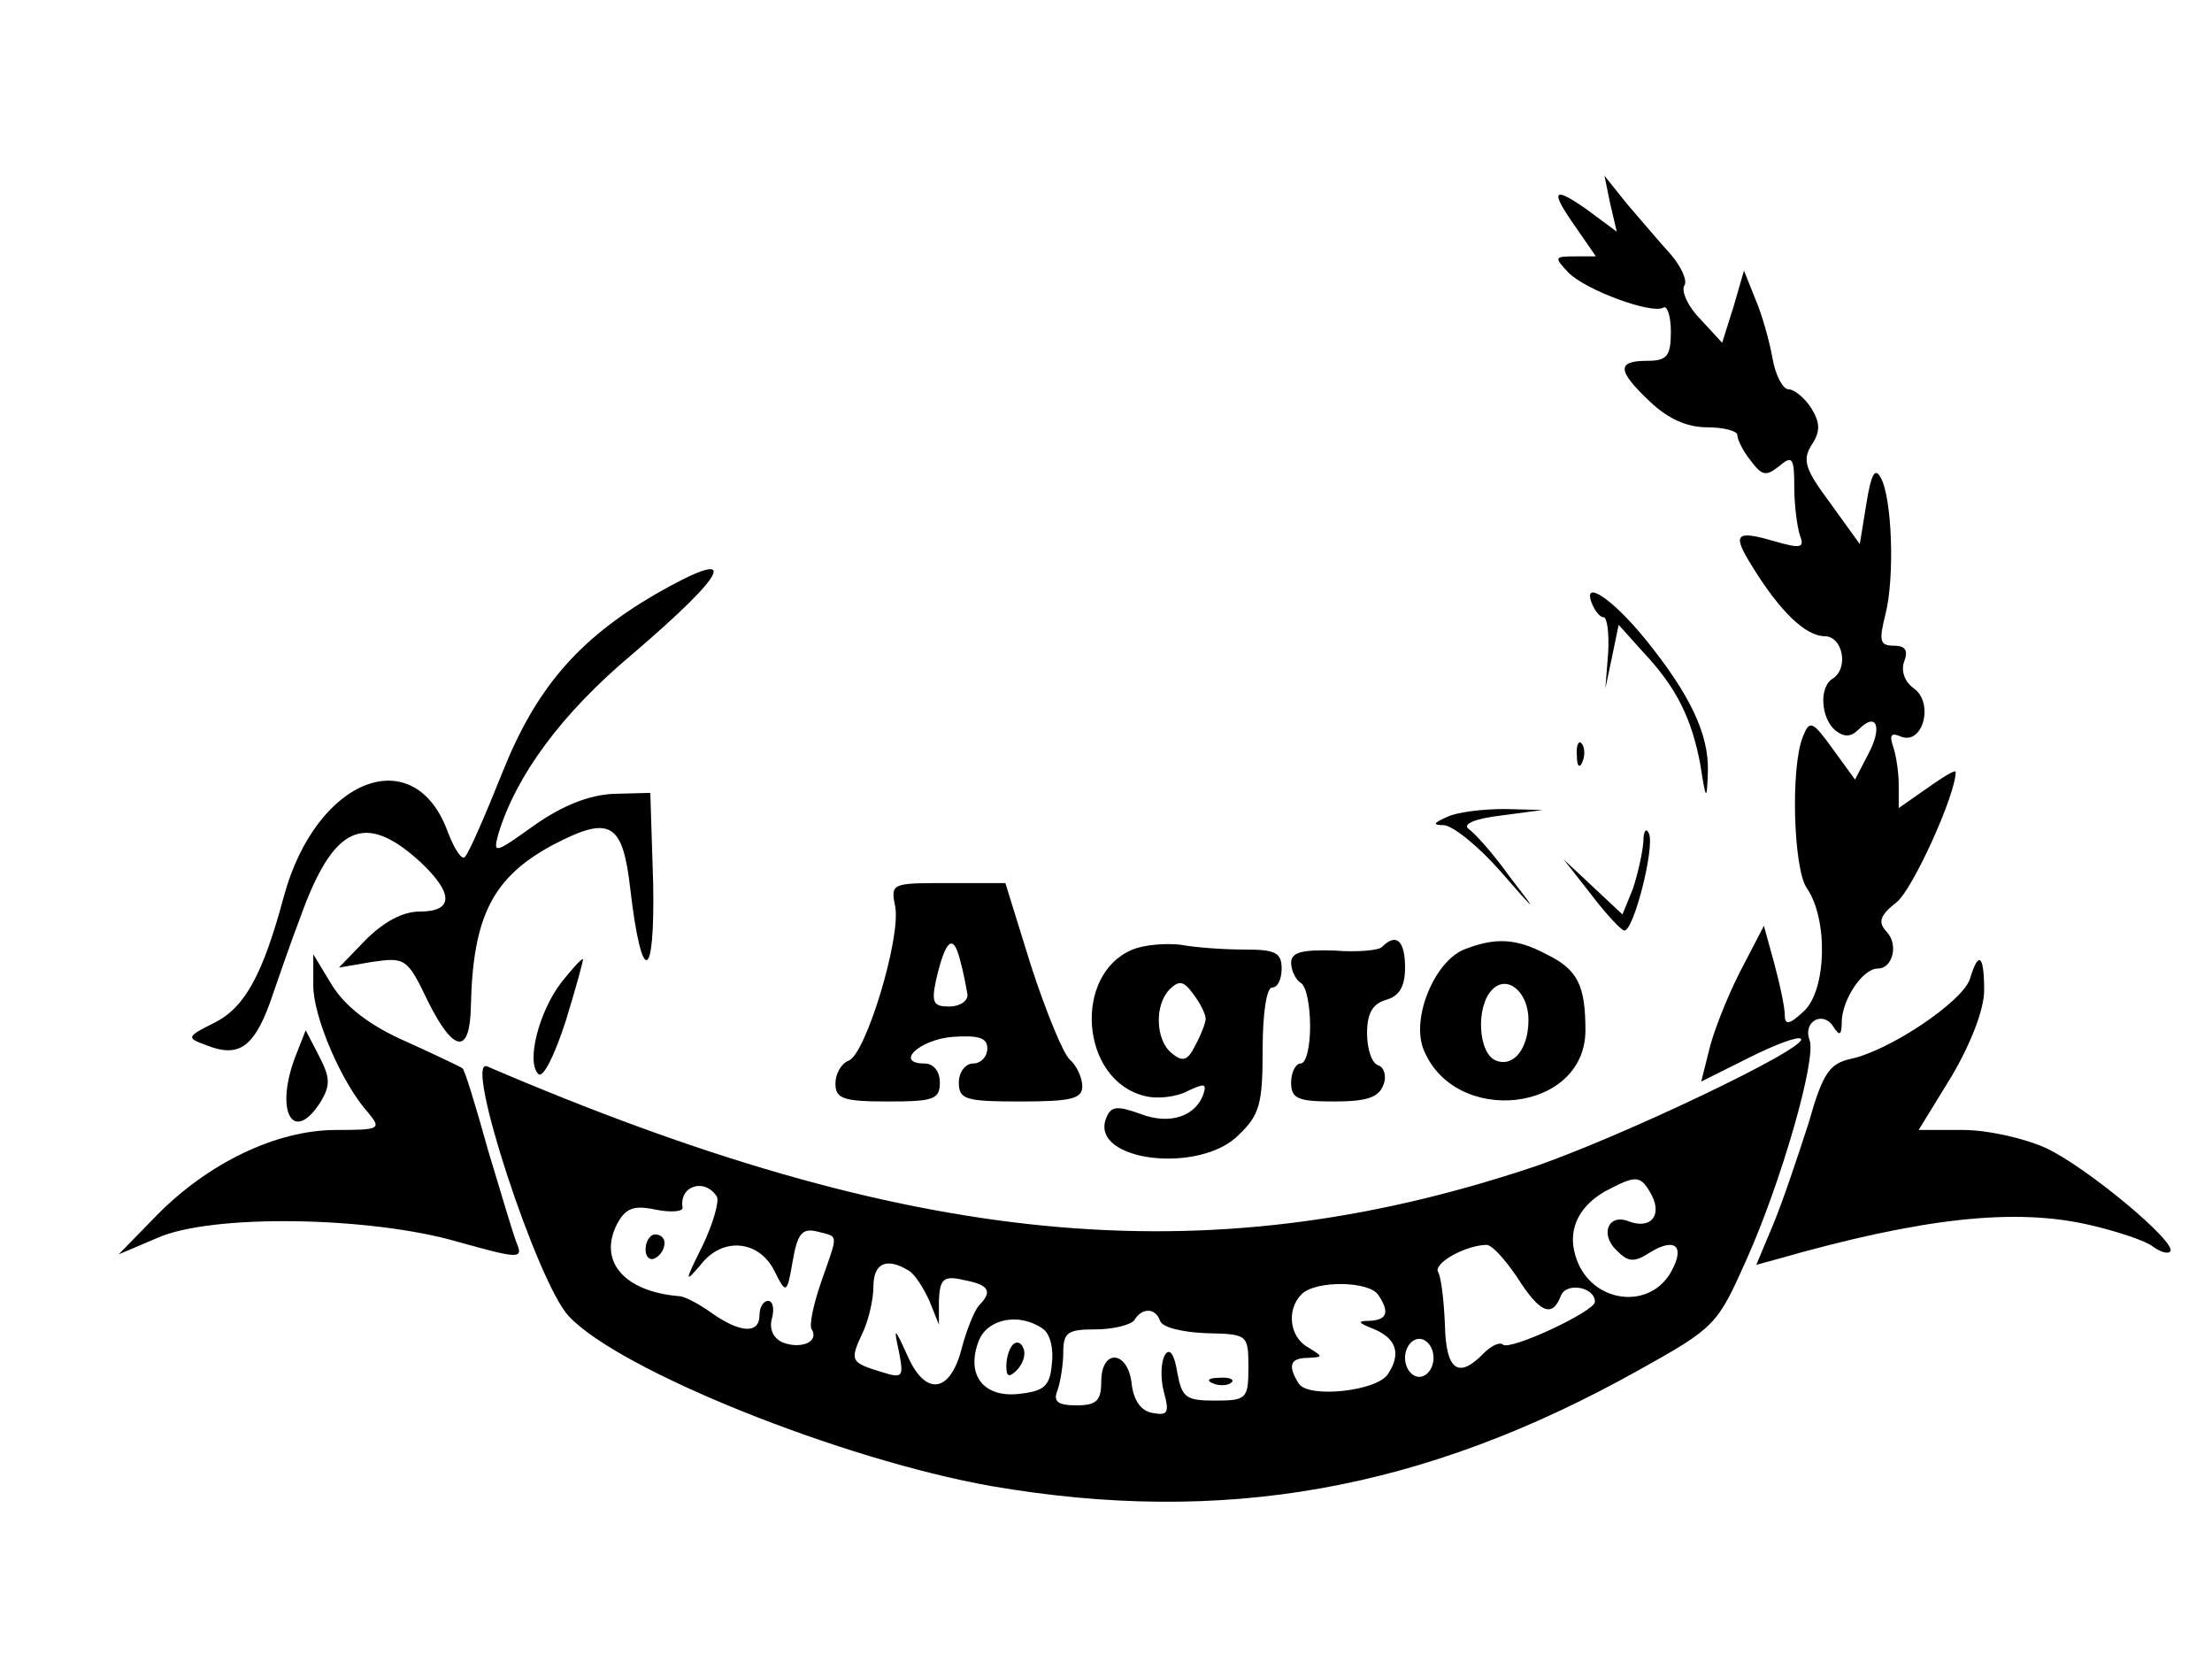 <?xml version="1.0" standalone="no"?>
<!DOCTYPE svg PUBLIC "-//W3C//DTD SVG 20010904//EN"
 "http://www.w3.org/TR/2001/REC-SVG-20010904/DTD/svg10.dtd">
<svg version="1.0" xmlns="http://www.w3.org/2000/svg"
 width="233pt" height="175pt" viewBox="0 0 233 175"
 preserveAspectRatio="xMidYMid meet">

<g transform="translate(0,175) scale(0.1,-0.1)"
fill="#000000" stroke="none">
<path d="M1696 1536 l7 -30 -31 23 c-37 26 -40 21 -11 -20 l20 -29 -22 0 c-22
0 -22 -1 -7 -17 19 -19 88 -44 100 -37 4 3 8 -9 8 -25 0 -26 -4 -31 -25 -31
-32 0 -32 -10 3 -43 19 -18 39 -27 60 -27 18 0 32 -4 32 -8 0 -5 6 -17 14 -27
12 -16 16 -17 30 -6 14 12 16 9 16 -22 0 -19 3 -42 6 -51 5 -13 1 -14 -27 -6
-41 12 -45 8 -23 -27 29 -47 56 -73 76 -73 19 0 26 -34 8 -45 -14 -9 -12 -41
3 -54 10 -8 17 -7 25 1 19 19 25 2 10 -26 l-14 -27 -24 33 c-21 29 -24 30 -31
12 -13 -32 -10 -138 4 -159 23 -33 21 -108 -3 -130 -15 -14 -20 -15 -20 -4 0
8 -5 32 -11 54 l-11 40 -26 -50 c-14 -28 -28 -64 -32 -82 l-8 -32 50 25 c28
14 52 23 55 20 9 -9 -195 -106 -285 -136 -344 -114 -654 -84 -1099 107 -25 10
53 -228 86 -263 53 -57 287 -151 445 -179 244 -42 455 -5 682 122 81 45 83 48
113 115 37 82 75 214 67 233 -7 19 14 31 25 14 7 -11 9 -9 9 6 1 23 22 55 38
55 16 0 22 26 9 39 -9 10 -7 17 11 31 17 14 62 113 62 137 0 3 -13 -5 -30 -17
l-30 -21 0 25 c0 13 -3 32 -6 40 -4 12 -2 15 9 10 23 -8 34 36 13 51 -10 7
-14 19 -10 29 4 11 1 16 -11 16 -15 0 -16 5 -9 33 10 39 7 123 -5 144 -6 11
-10 4 -15 -27 l-7 -43 -31 43 c-26 35 -30 45 -20 61 10 15 9 24 0 39 -7 11
-18 20 -24 20 -6 0 -14 15 -17 33 -3 17 -11 46 -18 62 l-12 30 -11 -38 -12
-38 -23 25 c-13 13 -20 29 -17 35 4 5 -3 20 -14 33 -12 13 -32 37 -46 53 l-24
30 6 -29z m44 -1045 c11 -22 -2 -36 -25 -27 -21 8 -30 -14 -12 -31 12 -12 18
-13 35 -2 26 16 37 7 23 -19 -22 -42 -83 -35 -100 11 -11 29 0 55 29 72 34 18
38 18 50 -4z m-985 -1 c3 -5 -4 -29 -15 -52 -19 -38 -19 -40 -2 -20 23 30 62
26 78 -7 12 -24 13 -24 19 11 5 29 10 35 26 31 23 -6 22 -1 4 -53 -8 -23 -13
-46 -10 -50 8 -13 -11 -21 -30 -14 -10 4 -15 14 -12 25 3 11 1 19 -4 19 -5 0
-9 -7 -9 -15 0 -20 -20 -19 -50 2 -14 10 -29 18 -35 18 -58 5 -85 37 -65 76 9
17 18 20 41 15 16 -3 28 -2 28 2 -4 23 23 32 36 12z m843 -85 c24 -38 37 -43
46 -20 5 15 36 10 36 -6 0 -10 -90 -52 -97 -45 -3 3 -12 -1 -20 -9 -27 -28
-40 -18 -41 30 -1 25 -4 50 -7 55 -6 9 27 28 50 29 6 1 20 -15 33 -34z m-641
7 c7 -4 16 -19 22 -32 l10 -25 0 26 c1 22 5 26 26 21 27 -5 31 -12 16 -27 -5
-6 -13 -26 -18 -45 -12 -47 -38 -51 -57 -8 -14 31 -15 31 -9 4 5 -26 4 -28
-18 -21 -33 10 -34 12 -21 40 7 14 12 37 12 50 0 25 14 31 37 17z m495 -26
c12 -18 9 -26 -9 -27 -14 0 -13 -2 5 -9 23 -10 28 -26 14 -47 -11 -18 -84 -26
-94 -10 -12 19 -9 27 10 27 16 1 16 1 0 11 -20 11 -23 40 -7 56 15 15 72 14
81 -1z m-230 -27 c2 -7 24 -12 48 -13 44 -1 45 -1 45 -36 0 -33 -2 -35 -35
-35 -31 0 -35 3 -40 30 -3 19 -8 26 -13 18 -4 -7 -5 -24 -1 -39 6 -22 4 -25
-12 -22 -12 2 -20 13 -22 31 -4 35 -32 37 -32 2 0 -20 -5 -25 -26 -25 -20 0
-25 4 -20 16 3 9 6 27 6 40 0 21 5 24 34 24 19 0 38 5 41 10 8 13 22 13 27 -1z
m-124 -8 c8 -5 12 -21 10 -37 -2 -24 -8 -29 -35 -32 -37 -4 -56 20 -42 56 9
23 42 30 67 13z m412 -31 c0 -11 -7 -20 -15 -20 -8 0 -15 9 -15 20 0 11 7 20
15 20 8 0 15 -9 15 -20z"/>
<path d="M680 434 c0 -8 5 -12 10 -9 6 3 10 10 10 16 0 5 -4 9 -10 9 -5 0 -10
-7 -10 -16z"/>
<path d="M1278 293 c7 -3 16 -2 19 1 4 3 -2 6 -13 5 -11 0 -14 -3 -6 -6z"/>
<path d="M1067 334 c-4 -4 -7 -14 -7 -23 0 -11 3 -12 11 -4 6 6 10 16 7 23 -2
6 -7 8 -11 4z"/>
<path d="M690 1124 c-82 -48 -126 -100 -161 -188 -18 -45 -35 -84 -39 -88 -3
-5 -11 7 -18 25 -35 98 -139 58 -173 -67 -22 -82 -41 -117 -73 -133 -30 -15
-30 -16 -8 -24 33 -13 49 -2 66 44 8 23 22 64 32 90 35 98 68 113 127 59 35
-33 35 -52 -1 -52 -18 0 -38 -11 -57 -30 l-28 -29 35 6 c35 5 37 4 59 -42 27
-54 44 -56 45 -5 2 95 23 136 86 170 61 32 74 24 82 -47 12 -102 26 -98 24 7
l-3 95 -38 -1 c-26 -1 -54 -12 -84 -33 -42 -30 -44 -31 -38 -9 19 62 67 127
141 189 104 89 115 115 24 63z"/>
<path d="M1677 1114 c3 -7 8 -14 12 -14 4 0 6 -17 5 -37 l-3 -38 7 33 7 34 26
-29 c35 -37 51 -70 60 -118 6 -39 7 -39 8 -7 1 39 -19 81 -66 139 -35 43 -67
64 -56 37z"/>
<path d="M1661 954 c0 -11 3 -14 6 -6 3 7 2 16 -1 19 -3 4 -6 -2 -5 -13z"/>
<path d="M1525 890 c-16 -7 -16 -9 -4 -9 10 -1 36 -22 59 -48 40 -46 41 -46
10 -6 -17 24 -37 46 -43 50 -7 5 7 11 33 14 l45 6 -40 1 c-22 0 -49 -3 -60 -8z"/>
<path d="M1731 863 c-1 -12 -6 -34 -11 -49 l-11 -27 -31 29 -31 29 29 -37 c16
-21 32 -38 35 -38 10 0 32 87 26 102 -3 7 -6 3 -6 -9z"/>
<path d="M943 795 c6 -33 -31 -155 -49 -162 -8 -3 -14 -14 -14 -24 0 -16 8
-19 55 -19 48 0 55 2 55 20 0 12 -7 20 -16 20 -32 0 -6 25 29 28 28 2 37 -1
37 -12 0 -9 -7 -16 -15 -16 -8 0 -15 -9 -15 -20 0 -18 7 -20 65 -20 54 0 65 3
65 16 0 9 -6 22 -13 28 -7 6 -25 50 -41 99 l-27 87 -61 0 c-59 0 -60 0 -55
-25z m76 -92 c1 -7 -8 -13 -19 -13 -17 0 -19 4 -14 28 10 43 18 49 25 22 4
-14 7 -31 8 -37z"/>
<path d="M1193 750 c-63 -26 -55 -137 12 -154 14 -4 35 -1 46 5 17 8 20 8 17
-2 -8 -25 -36 -34 -67 -22 -25 9 -31 8 -36 -5 -17 -45 99 -59 140 -17 22 21
25 33 25 90 0 37 4 65 10 65 6 0 10 9 10 20 0 17 -7 20 -39 20 -21 0 -51 2
-67 5 -16 2 -39 0 -51 -5z m77 -73 c0 -4 -5 -17 -11 -28 -8 -16 -13 -18 -25
-8 -17 14 -18 51 -2 67 10 10 15 9 25 -5 7 -9 13 -21 13 -26z"/>
<path d="M1456 753 c-3 -4 -27 -6 -51 -4 -34 1 -45 -2 -45 -13 0 -8 5 -18 10
-21 6 -3 10 -24 10 -46 0 -21 -4 -39 -10 -39 -5 0 -10 -9 -10 -20 0 -17 7 -20
45 -20 34 0 47 4 52 17 4 9 1 19 -5 21 -7 2 -12 17 -12 34 0 21 6 31 20 35 14
4 20 14 20 34 0 28 -9 37 -24 22z"/>
<path d="M1542 750 c-31 -13 -55 -71 -43 -104 32 -83 171 -68 171 19 0 47 -8
64 -41 80 -32 17 -54 18 -87 5z m68 -74 c0 -31 -16 -50 -34 -43 -19 7 -22 57
-4 75 16 16 38 -3 38 -32z"/>
<path d="M330 712 c0 -33 30 -103 58 -134 14 -17 12 -18 -34 -18 -63 0 -135
-35 -189 -90 l-40 -41 40 17 c57 26 226 23 318 -4 61 -17 68 -18 62 -3 -4 9
-17 54 -31 100 -13 47 -25 86 -27 86 -1 1 -28 14 -59 28 -39 17 -64 37 -78 59
l-20 33 0 -33z"/>
<path d="M591 715 c-23 -30 -37 -83 -24 -96 5 -5 17 19 29 56 11 36 19 65 18
65 -2 0 -12 -11 -23 -25z"/>
<path d="M2075 719 c-8 -24 -84 -75 -125 -84 -23 -5 -30 -15 -45 -68 -11 -34
-27 -82 -37 -106 l-18 -43 22 6 c154 44 251 54 329 36 30 -7 60 -17 67 -23 7
-5 15 -8 18 -5 8 9 -88 89 -131 109 -22 10 -61 19 -87 19 l-47 0 35 57 c20 34
34 70 34 90 0 38 -6 42 -15 12z"/>
<path d="M311 637 c-22 -58 -2 -93 27 -47 10 17 10 25 -2 48 l-14 27 -11 -28z"/>
</g>
</svg>
